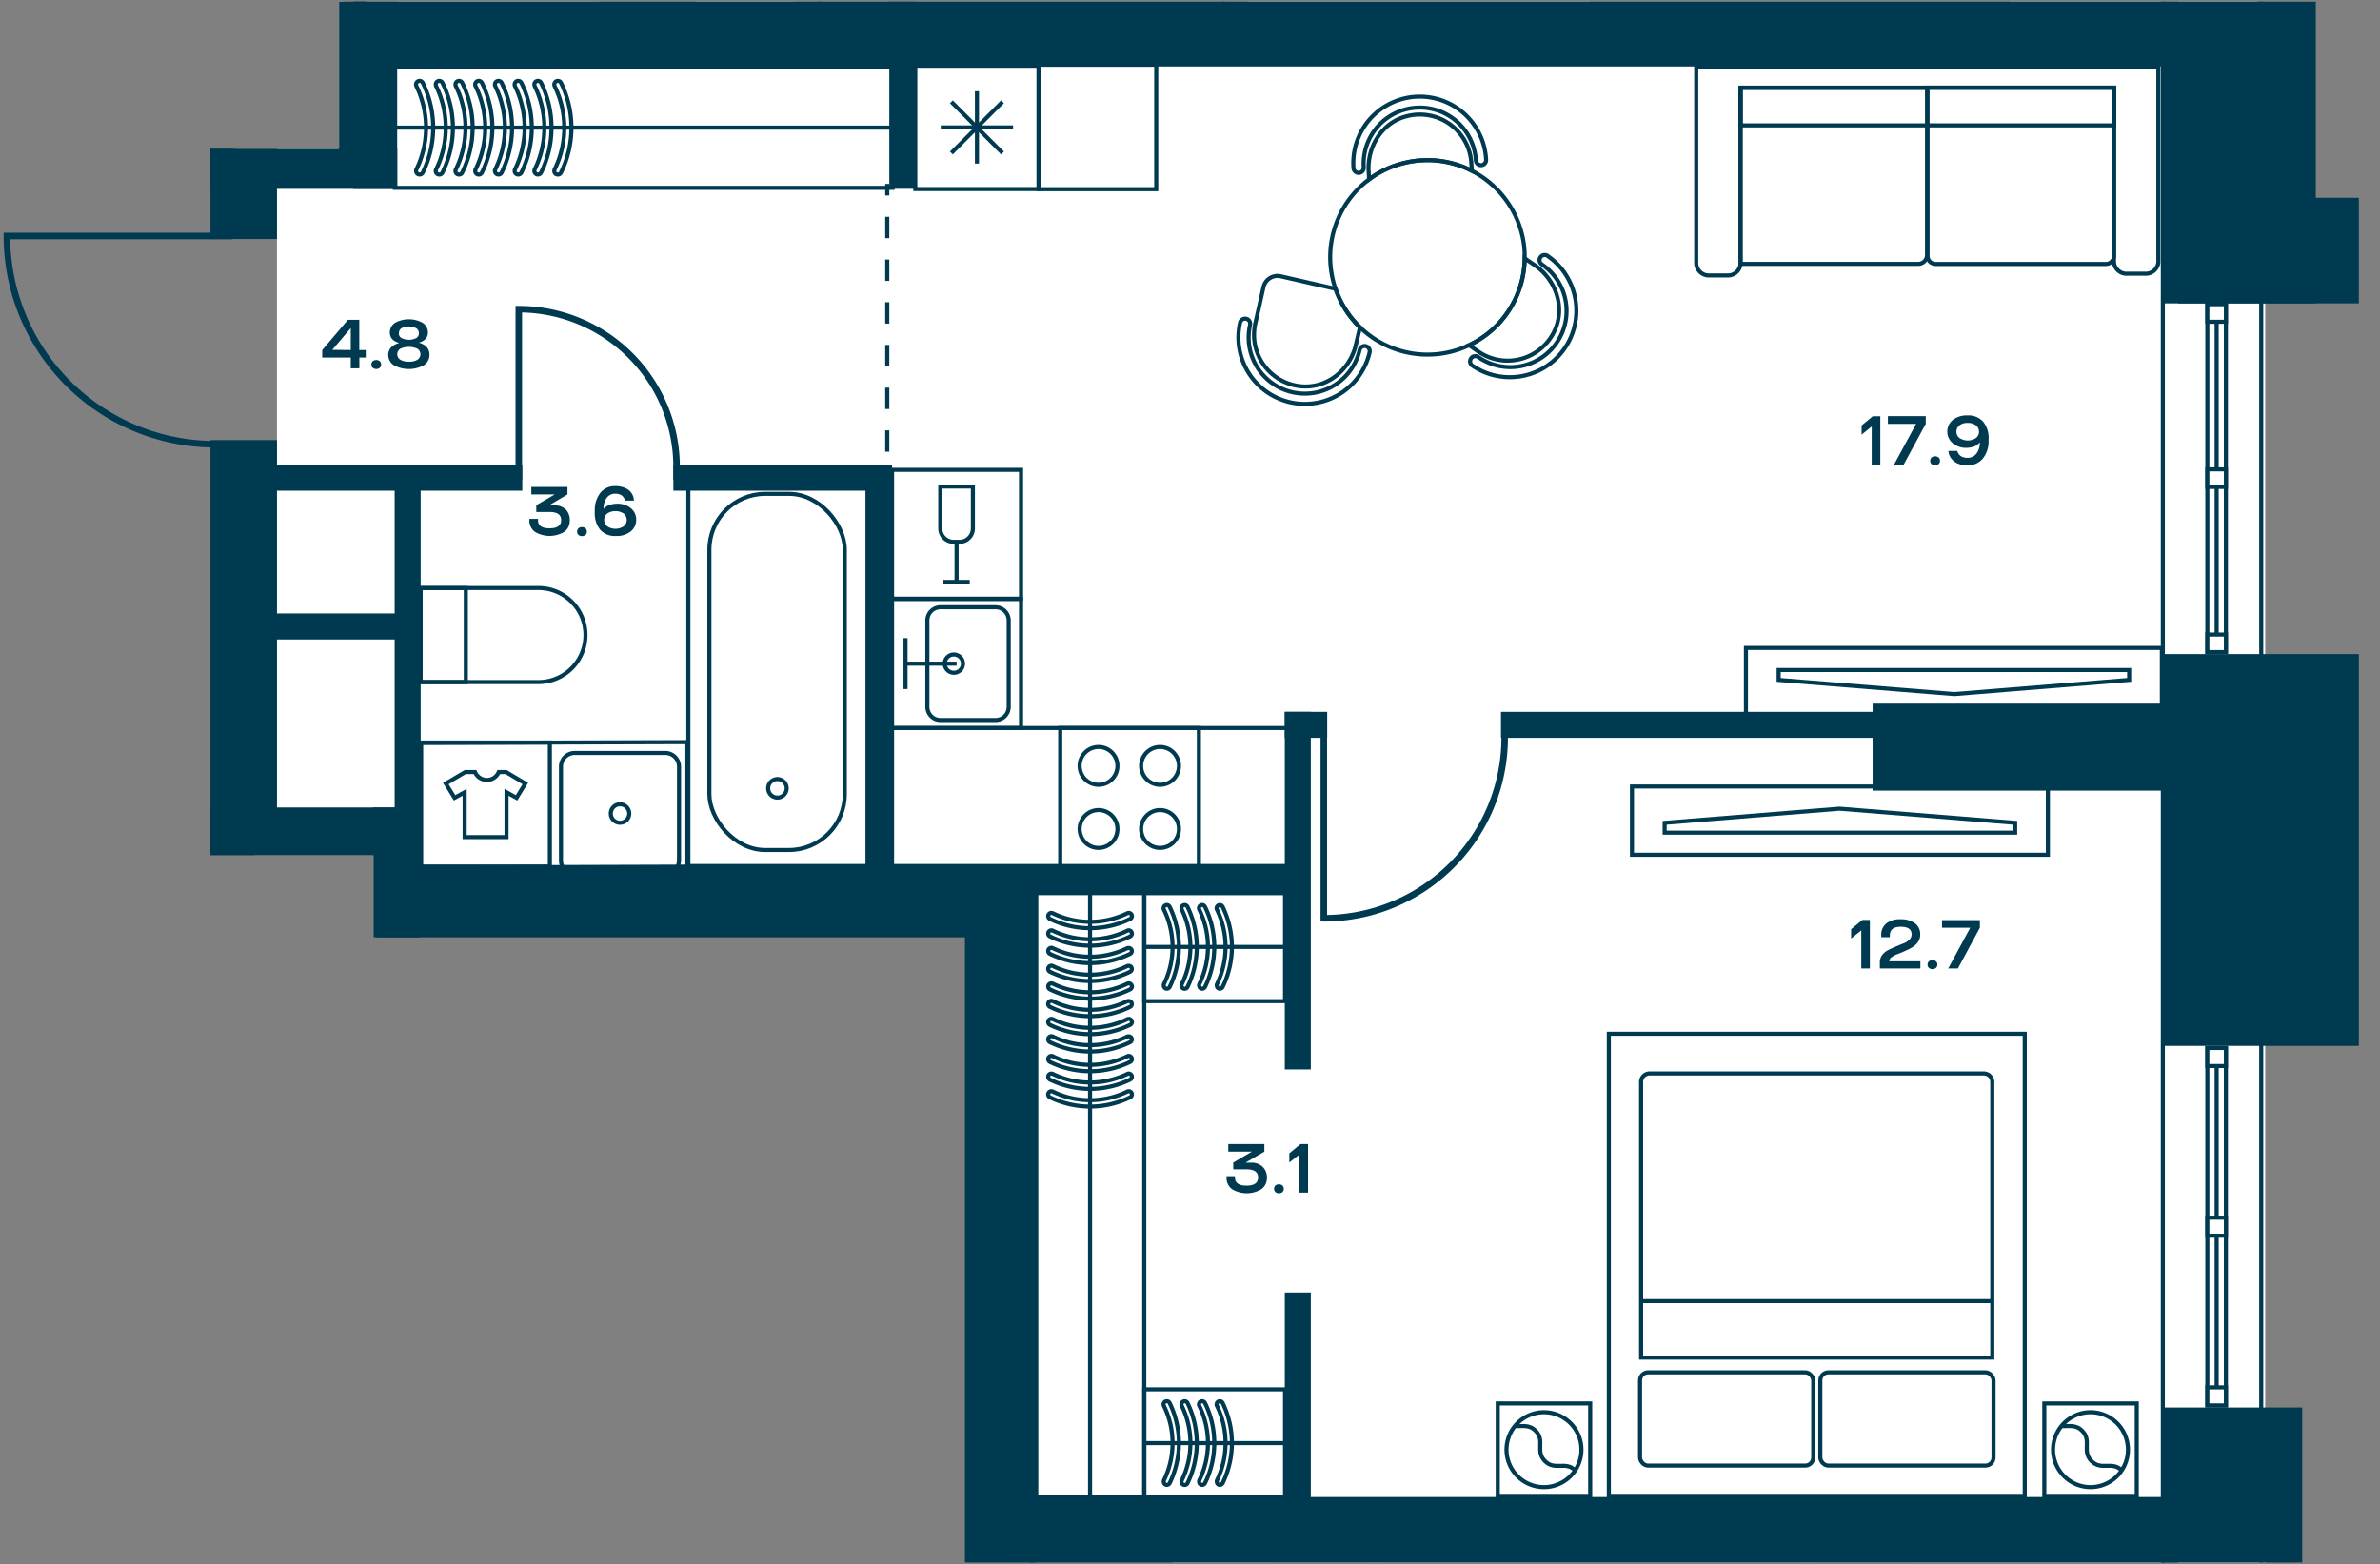 <svg id="Слой_1" data-name="Слой 1" xmlns="http://www.w3.org/2000/svg" xmlns:xlink="http://www.w3.org/1999/xlink" viewBox="0 0 583.94 383.81"><rect x="0" y="0" width="583.94" height="383.81" fill="#808080" stroke="none"/><defs><clipPath id="clip-path"><polygon points="83.19 0.42 83.19 36.57 0 36.57 0 209.82 91.69 209.82 91.69 230.09 236.75 230.09 236.75 383.39 582.24 383.39 582.24 0.42 83.19 0.42" fill="none"/></clipPath></defs><rect x="246.45" y="376.41" width="309.33" height="6.98" fill="#fff"/><polygon points="83.19 0.42 83.19 36.57 56.88 36.57 56.88 42.38 67.95 58.66 67.95 107.99 65.47 199.62 94.01 199.62 94.01 218.54 241.83 218.54 241.83 381.26 555.78 381.26 555.78 223.93 555.78 205.54 555.78 16.28 84.15 16.28 84.15 0.42 83.19 0.42" fill="#fff"/><polygon points="89.86 0.42 90.35 6.39 553.83 6.39 553.83 0.42 89.86 0.42" fill="#fff"/><g clip-path="url(#clip-path)"><rect x="-560.64" y="-643.16" width="1115.44" height="2194.74" fill="none" stroke="#003a50" stroke-miterlimit="10"/><polygon points="-535.82 442.56 -535.82 1528.62 530.66 1528.62 530.66 -619.25 -535.82 -619.4 -535.82 373.75 -535.82 442.56" fill="none" stroke="#003a50" stroke-miterlimit="10"/></g><rect x="541.58" y="74.64" width="4.56" height="85.37" fill="#fff"/><rect x="541.58" y="74.64" width="4.56" height="85.37" fill="none" stroke="#003a50" stroke-miterlimit="10"/><line x1="543.86" y1="160.01" x2="543.86" y2="74.64" fill="none" stroke="#003a50" stroke-miterlimit="10"/><rect x="541.58" y="155.7" width="4.56" height="4.31" fill="#fff"/><rect x="541.58" y="155.7" width="4.56" height="4.31" fill="none" stroke="#003a50" stroke-miterlimit="10"/><rect x="541.58" y="74.64" width="4.56" height="4.31" fill="#fff"/><rect x="541.58" y="74.64" width="4.56" height="4.31" fill="none" stroke="#003a50" stroke-miterlimit="10"/><rect x="541.58" y="115.16" width="4.56" height="4.31" fill="#fff"/><rect x="541.58" y="115.17" width="4.56" height="4.31" fill="none" stroke="#003a50" stroke-miterlimit="10"/><rect x="541.58" y="257.15" width="4.56" height="87.7" fill="#fff"/><rect x="541.58" y="257.15" width="4.56" height="87.7" fill="none" stroke="#003a50" stroke-miterlimit="10"/><line x1="543.86" y1="344.85" x2="543.86" y2="257.15" fill="none" stroke="#003a50" stroke-miterlimit="10"/><rect x="541.58" y="340.43" width="4.56" height="4.42" fill="#fff"/><rect x="541.58" y="340.43" width="4.56" height="4.42" fill="none" stroke="#003a50" stroke-miterlimit="10"/><rect x="541.58" y="257.15" width="4.56" height="4.43" fill="#fff"/><rect x="541.58" y="257.15" width="4.56" height="4.43" fill="none" stroke="#003a50" stroke-miterlimit="10"/><rect x="541.58" y="298.79" width="4.56" height="4.43" fill="#fff"/><rect x="541.58" y="298.79" width="4.56" height="4.43" fill="none" stroke="#003a50" stroke-miterlimit="10"/><g clip-path="url(#clip-path)"><path d="M119.46,191.39a3.16,3.16,0,0,0,2.91-1.95h1.79l4.73,2.82-2.15,3.5-2.46-1.35v11H114v-11l-2.47,1.35-2.15-3.5,4.78-2.82h2.38A3.21,3.21,0,0,0,119.46,191.39Z" fill="none" stroke="#003a50" stroke-miterlimit="10"/></g><rect x="103.34" y="182.2" width="31.57" height="30.42" fill="none" stroke="#003a50" stroke-miterlimit="10"/><rect x="218.87" y="115.29" width="31.65" height="31.61" fill="none" stroke="#003a50" stroke-miterlimit="10"/><g clip-path="url(#clip-path)"><path d="M230.7,129.67V119.39h8v10.28a3.29,3.29,0,0,1-3.3,3.29H234A3.29,3.29,0,0,1,230.7,129.67Z" fill="none" stroke="#003a50" stroke-miterlimit="10"/></g><polyline points="237.93 142.79 234.69 142.79 231.47 142.79" fill="none" stroke="#003a50" stroke-miterlimit="10"/><line x1="234.7" y1="132.96" x2="234.7" y2="142.79" fill="none" stroke="#003a50" stroke-miterlimit="10"/><rect x="260.13" y="178.63" width="34.02" height="34.02" fill="none" stroke="#003a50" stroke-miterlimit="10"/><g clip-path="url(#clip-path)"><path d="M269.53,208.05a4.64,4.64,0,1,1,4.64-4.64A4.63,4.63,0,0,1,269.53,208.05Z" fill="none" stroke="#003a50" stroke-miterlimit="10"/><path d="M269.53,192.57a4.64,4.64,0,1,1,4.64-4.64A4.63,4.63,0,0,1,269.53,192.57Z" fill="none" stroke="#003a50" stroke-miterlimit="10"/><path d="M284.62,208.05a4.64,4.64,0,1,1,4.64-4.64A4.63,4.63,0,0,1,284.62,208.05Z" fill="none" stroke="#003a50" stroke-miterlimit="10"/><path d="M284.62,192.57a4.64,4.64,0,1,1,4.64-4.64A4.63,4.63,0,0,1,284.62,192.57Z" fill="none" stroke="#003a50" stroke-miterlimit="10"/></g><rect x="254.25" y="219.15" width="26.5" height="148.24" fill="none" stroke="#003a50" stroke-miterlimit="10"/><g clip-path="url(#clip-path)"><path d="M276.94,232.62a.78.78,0,0,1,.7.43.78.78,0,0,1-.36,1,22.44,22.44,0,0,1-19.67,0,.78.78,0,0,1,.69-1.4,20.89,20.89,0,0,0,18.3,0A.68.68,0,0,1,276.94,232.62Z" fill="none" stroke="#003a50" stroke-miterlimit="10"/><path d="M276.94,237a.77.77,0,0,1,.7.44.78.78,0,0,1-.36,1,22.35,22.35,0,0,1-19.67,0,.78.78,0,0,1,.69-1.4,20.81,20.81,0,0,0,18.3,0A.68.68,0,0,1,276.94,237Z" fill="none" stroke="#003a50" stroke-miterlimit="10"/><path d="M276.94,241.29a.78.78,0,0,1,.7.43.78.78,0,0,1-.36,1.05,22.44,22.44,0,0,1-19.67,0,.78.78,0,0,1,.69-1.4,20.89,20.89,0,0,0,18.3,0A.68.68,0,0,1,276.94,241.29Z" fill="none" stroke="#003a50" stroke-miterlimit="10"/><path d="M276.94,245.62a.77.77,0,0,1,.7.44.78.78,0,0,1-.36,1,22.35,22.35,0,0,1-19.67,0,.78.78,0,0,1,.69-1.4,20.81,20.81,0,0,0,18.3,0A.68.68,0,0,1,276.94,245.62Z" fill="none" stroke="#003a50" stroke-miterlimit="10"/><path d="M276.94,250a.78.78,0,0,1,.7.43.78.78,0,0,1-.36,1.05,22.44,22.44,0,0,1-19.67,0,.78.78,0,0,1,.69-1.4,20.89,20.89,0,0,0,18.3,0A.68.68,0,0,1,276.94,250Z" fill="none" stroke="#003a50" stroke-miterlimit="10"/><path d="M276.94,254.29a.77.77,0,0,1,.7.44.78.78,0,0,1-.36,1,22.35,22.35,0,0,1-19.67,0,.78.78,0,0,1,.69-1.4,20.81,20.81,0,0,0,18.3,0A.68.68,0,0,1,276.94,254.29Z" fill="none" stroke="#003a50" stroke-miterlimit="10"/><path d="M276.94,228.28a.77.77,0,0,1,.7.44.79.79,0,0,1-.36,1.05,22.44,22.44,0,0,1-19.67,0,.78.78,0,0,1,.69-1.41,20.81,20.81,0,0,0,18.3,0A.81.81,0,0,1,276.94,228.28Z" fill="none" stroke="#003a50" stroke-miterlimit="10"/><path d="M276.94,224a.78.78,0,0,1,.7.43.78.78,0,0,1-.36,1.05,22.44,22.44,0,0,1-19.67,0,.78.78,0,0,1,.69-1.4,20.89,20.89,0,0,0,18.3,0A.68.68,0,0,1,276.94,224Z" fill="none" stroke="#003a50" stroke-miterlimit="10"/></g><line x1="267.45" y1="219.28" x2="267.45" y2="367.26" fill="none" stroke="#003a50" stroke-miterlimit="10"/><g clip-path="url(#clip-path)"><path d="M276.94,259.09a.77.77,0,0,1,.7.44.78.78,0,0,1-.36,1.05,22.44,22.44,0,0,1-19.67,0,.78.78,0,0,1,.69-1.41,20.81,20.81,0,0,0,18.3,0A.81.81,0,0,1,276.94,259.09Z" fill="none" stroke="#003a50" stroke-miterlimit="10"/><path d="M276.94,263.43a.78.78,0,0,1,.7.43.78.78,0,0,1-.36,1.05,22.44,22.44,0,0,1-19.67,0,.78.78,0,0,1,.69-1.4,20.89,20.89,0,0,0,18.3,0A.68.68,0,0,1,276.94,263.43Z" fill="none" stroke="#003a50" stroke-miterlimit="10"/><path d="M276.94,267.76a.77.77,0,0,1,.7.44.79.79,0,0,1-.36,1.05,22.44,22.44,0,0,1-19.67,0,.78.78,0,0,1,.69-1.41,20.81,20.81,0,0,0,18.3,0A.81.81,0,0,1,276.94,267.76Z" fill="none" stroke="#003a50" stroke-miterlimit="10"/></g><rect x="280.75" y="219.16" width="34.54" height="26.5" fill="none" stroke="#003a50" stroke-miterlimit="10"/><g clip-path="url(#clip-path)"><path d="M294.21,241.84a.77.77,0,0,0,.44.7.78.78,0,0,0,1-.36,22.35,22.35,0,0,0,0-19.67.78.78,0,0,0-1.4.69,20.81,20.81,0,0,1,0,18.3A.68.68,0,0,0,294.21,241.84Z" fill="none" stroke="#003a50" stroke-miterlimit="10"/><path d="M298.55,241.84a.78.78,0,0,0,.43.7.78.78,0,0,0,1-.36,22.44,22.44,0,0,0,0-19.67.78.78,0,0,0-1.4.69,20.89,20.89,0,0,1,0,18.3A.68.68,0,0,0,298.55,241.84Z" fill="none" stroke="#003a50" stroke-miterlimit="10"/><path d="M289.88,241.84a.78.78,0,0,0,.43.7.78.78,0,0,0,1.05-.36,22.44,22.44,0,0,0,0-19.67.78.78,0,0,0-1.4.69,20.89,20.89,0,0,1,0,18.3A.68.68,0,0,0,289.88,241.84Z" fill="none" stroke="#003a50" stroke-miterlimit="10"/><path d="M285.54,241.84a.77.77,0,0,0,.44.7.79.79,0,0,0,1-.36,22.44,22.44,0,0,0,0-19.67.78.78,0,0,0-1.41.69,20.81,20.81,0,0,1,0,18.3A.81.81,0,0,0,285.54,241.84Z" fill="none" stroke="#003a50" stroke-miterlimit="10"/></g><line x1="280.88" y1="232.35" x2="315.16" y2="232.35" fill="none" stroke="#003a50" stroke-miterlimit="10"/><rect x="280.75" y="340.91" width="34.54" height="26.5" fill="none" stroke="#003a50" stroke-miterlimit="10"/><g clip-path="url(#clip-path)"><path d="M294.21,363.59a.77.77,0,0,0,.44.7.78.78,0,0,0,1-.36,22.35,22.35,0,0,0,0-19.67.78.78,0,0,0-1.4.69,20.81,20.81,0,0,1,0,18.3A.68.68,0,0,0,294.21,363.59Z" fill="none" stroke="#003a50" stroke-miterlimit="10"/><path d="M298.55,363.59a.78.78,0,0,0,.43.7.78.78,0,0,0,1-.36,22.44,22.44,0,0,0,0-19.67.78.78,0,0,0-1.4.69,20.89,20.89,0,0,1,0,18.3A.68.68,0,0,0,298.55,363.59Z" fill="none" stroke="#003a50" stroke-miterlimit="10"/><path d="M289.88,363.59a.78.78,0,0,0,.43.7.78.78,0,0,0,1.05-.36,22.44,22.44,0,0,0,0-19.67.78.78,0,0,0-1.4.69,20.89,20.89,0,0,1,0,18.3A.68.68,0,0,0,289.88,363.59Z" fill="none" stroke="#003a50" stroke-miterlimit="10"/><path d="M285.54,363.59a.77.77,0,0,0,.44.7.79.79,0,0,0,1-.36,22.44,22.44,0,0,0,0-19.67.78.78,0,0,0-1.41.69,20.81,20.81,0,0,1,0,18.3A.81.81,0,0,0,285.54,363.59Z" fill="none" stroke="#003a50" stroke-miterlimit="10"/></g><line x1="280.88" y1="354.1" x2="315.16" y2="354.1" fill="none" stroke="#003a50" stroke-miterlimit="10"/><rect x="428.37" y="158.99" width="102.05" height="16.75" fill="none" stroke="#003a50" stroke-miterlimit="10"/><polygon points="522.4 166.83 479.5 170.31 436.4 166.83 436.4 164.41 522.4 164.41 522.4 166.83" fill="none" stroke="#003a50" stroke-miterlimit="10"/><g clip-path="url(#clip-path)"><rect x="390.55" y="-16.79" width="102.05" height="16.75" fill="none" stroke="#003a50" stroke-miterlimit="10"/></g><rect x="400.41" y="192.99" width="102.05" height="16.75" fill="none" stroke="#003a50" stroke-miterlimit="10"/><polygon points="408.43 201.9 451.32 198.43 494.43 201.9 494.43 204.32 408.43 204.32 408.43 201.9" fill="none" stroke="#003a50" stroke-miterlimit="10"/><g clip-path="url(#clip-path)"><path d="M305.77,78.21a1.26,1.26,0,0,1,.94,1.51,13.78,13.78,0,1,0,26.87,6.16,1.26,1.26,0,0,1,2.46.57,16.3,16.3,0,0,1-31.78-7.29A1.26,1.26,0,0,1,305.77,78.21Z" fill="none" stroke="#003a50" stroke-miterlimit="10"/><path d="M360.94,87.93a1.24,1.24,0,0,1,1.74-.33,13.79,13.79,0,1,0,15.53-22.79,1.26,1.26,0,0,1,1.41-2.08,16.3,16.3,0,1,1-18.35,27A1.25,1.25,0,0,1,360.94,87.93Z" fill="none" stroke="#003a50" stroke-miterlimit="10"/><path d="M363.44,40.53a1.26,1.26,0,0,1-1.33-1.18A13.78,13.78,0,1,0,334.59,41a1.26,1.26,0,1,1-2.51.16,16.3,16.3,0,1,1,32.54-1.94A1.26,1.26,0,0,1,363.44,40.53Z" fill="none" stroke="#003a50" stroke-miterlimit="10"/><path d="M320,94.83a12.69,12.69,0,0,1-12-15.48l2-8.88a3.53,3.53,0,0,1,4.24-2.68l13.44,3.08a23.73,23.73,0,0,0,6,9.44l-1,4.2C331.36,90.47,326.08,95,320,94.83Z" fill="none" stroke="#003a50" stroke-miterlimit="10"/><path d="M362.76,86.3l-2.32-1.6a23.81,23.81,0,0,0,13.64-21.32l2.52,1.72c5,3.44,7.4,10,5,15.64A12.7,12.7,0,0,1,362.76,86.3Z" fill="none" stroke="#003a50" stroke-miterlimit="10"/><path d="M335.92,44l-.12-2c-.36-6.12,3.4-12,9.32-13.48A12.66,12.66,0,0,1,361,40.07l.12,1.83A24,24,0,0,0,344.48,40,23.32,23.32,0,0,0,335.92,44Z" fill="none" stroke="#003a50" stroke-miterlimit="10"/><path d="M333.68,80.3a23.73,23.73,0,0,1-6-9.44,16.51,16.51,0,0,1-.6-2A23.85,23.85,0,0,1,335.92,44a23.5,23.5,0,0,1,8.56-4,23.87,23.87,0,0,1,28.92,17.4,22.12,22.12,0,0,1,.68,6A23.81,23.81,0,0,1,360.44,84.7,22.85,22.85,0,0,1,356,86.3,23.8,23.8,0,0,1,333.68,80.3Z" fill="none" stroke="#003a50" stroke-miterlimit="10"/></g><rect x="168.89" y="116.98" width="43.96" height="95.52" fill="none" stroke="#003a50" stroke-miterlimit="10"/><g clip-path="url(#clip-path)"><rect x="174.05" y="121.18" width="33.22" height="87.39" rx="13.7" fill="none" stroke="#003a50" stroke-miterlimit="10"/><circle cx="190.75" cy="193.44" r="2.28" transform="translate(-41.34 334.65) rotate(-76.72)" fill="none" stroke="#003a50" stroke-miterlimit="10"/><path d="M131.77,167.36H103.2V144.29h28.57a11.54,11.54,0,1,1,0,23.07Z" fill="none" stroke="#003a50" stroke-miterlimit="10"/></g><rect x="103.21" y="144.29" width="11.08" height="23.08" fill="none" stroke="#003a50" stroke-miterlimit="10"/><rect x="218.87" y="178.64" width="98.07" height="33.86" fill="none" stroke="#003a50" stroke-miterlimit="10"/><rect x="218.87" y="146.99" width="31.65" height="31.65" fill="none" stroke="#003a50" stroke-miterlimit="10"/><polyline points="222.17 156.58 222.17 162.84 222.17 169.08" fill="none" stroke="#003a50" stroke-miterlimit="10"/><line x1="234.71" y1="162.85" x2="222.17" y2="162.85" fill="none" stroke="#003a50" stroke-miterlimit="10"/><g clip-path="url(#clip-path)"><path d="M244.25,149H230.77a3.24,3.24,0,0,0-3.24,3.24v21.21a3.23,3.23,0,0,0,3.24,3.23h13.48a3.23,3.23,0,0,0,3.24-3.23V152.21A3.24,3.24,0,0,0,244.25,149Z" fill="none" stroke="#003a50" stroke-miterlimit="10"/><path d="M236.27,162.85a2.24,2.24,0,1,0-2.23,2.23A2.23,2.23,0,0,0,236.27,162.85Z" fill="none" stroke="#003a50" stroke-miterlimit="10"/><path d="M147.39-28.89V0h22.8V-28.89a11.4,11.4,0,0,0-11.4-11.39A11.4,11.4,0,0,0,147.39-28.89Z" fill="none" stroke="#003a50" stroke-miterlimit="10"/><rect x="201.29" y="-33.59" width="98.7" height="33.56" fill="none" stroke="#003a50" stroke-miterlimit="10"/></g><rect x="254.83" y="15.88" width="28.86" height="30.54" fill="none" stroke="#003a50" stroke-miterlimit="10"/><rect x="96.87" y="16.52" width="122.14" height="29.57" fill="none" stroke="#003a50" stroke-miterlimit="10"/><g clip-path="url(#clip-path)"><path d="M111.76,20.71a.87.87,0,0,1,1.65-.38,25,25,0,0,1,0,22,.87.87,0,1,1-1.56-.77,23.27,23.27,0,0,0,0-20.42A.8.8,0,0,1,111.76,20.71Z" fill="none" stroke="#003a50" stroke-miterlimit="10"/><path d="M116.59,20.71a.87.87,0,0,1,.49-.78.88.88,0,0,1,1.17.4,25,25,0,0,1,0,22,.87.87,0,1,1-1.56-.77,23.27,23.27,0,0,0,0-20.42A.81.81,0,0,1,116.59,20.71Z" fill="none" stroke="#003a50" stroke-miterlimit="10"/><path d="M121.43,20.71a.87.87,0,0,1,.49-.78.88.88,0,0,1,1.17.4,25.09,25.09,0,0,1,0,22,.87.87,0,0,1-1.57-.77,23.27,23.27,0,0,0,0-20.42A.92.92,0,0,1,121.43,20.71Z" fill="none" stroke="#003a50" stroke-miterlimit="10"/><path d="M126.27,20.71a.87.87,0,0,1,.49-.78.88.88,0,0,1,1.17.4,25.09,25.09,0,0,1,0,22,.87.87,0,0,1-1.57-.77,23.27,23.27,0,0,0,0-20.42A.92.92,0,0,1,126.27,20.71Z" fill="none" stroke="#003a50" stroke-miterlimit="10"/><path d="M131.11,20.71a.87.87,0,0,1,.49-.78.88.88,0,0,1,1.17.4,25.09,25.09,0,0,1,0,22,.87.87,0,0,1-1.57-.77,23.27,23.27,0,0,0,0-20.42A.92.92,0,0,1,131.11,20.71Z" fill="none" stroke="#003a50" stroke-miterlimit="10"/><path d="M136,20.71a.87.87,0,0,1,1.65-.38,25,25,0,0,1,0,22,.87.87,0,1,1-1.56-.77,23.27,23.27,0,0,0,0-20.42A.92.92,0,0,1,136,20.71Z" fill="none" stroke="#003a50" stroke-miterlimit="10"/><path d="M106.92,20.71a.87.87,0,0,1,1.65-.38,25,25,0,0,1,0,22,.87.87,0,1,1-1.56-.77,23.27,23.27,0,0,0,0-20.42A.92.92,0,0,1,106.92,20.71Z" fill="none" stroke="#003a50" stroke-miterlimit="10"/><path d="M102.08,20.71a.87.87,0,0,1,.49-.78.88.88,0,0,1,1.17.4,25.09,25.09,0,0,1,0,22,.87.87,0,0,1-1.57-.77,23.27,23.27,0,0,0,0-20.42A.92.92,0,0,1,102.08,20.71Z" fill="none" stroke="#003a50" stroke-miterlimit="10"/></g><line x1="96.87" y1="31.31" x2="219.01" y2="31.31" fill="none" stroke="#003a50" stroke-miterlimit="10"/><rect x="224.57" y="16.13" width="30.26" height="30.26" fill="none" stroke="#003a50" stroke-miterlimit="10"/><line x1="230.82" y1="31.26" x2="248.57" y2="31.26" fill="none" stroke="#003a50" stroke-miterlimit="10"/><line x1="239.7" y1="40.14" x2="239.7" y2="22.38" fill="none" stroke="#003a50" stroke-miterlimit="10"/><line x1="233.42" y1="37.54" x2="245.97" y2="24.98" fill="none" stroke="#003a50" stroke-miterlimit="10"/><line x1="245.97" y1="37.54" x2="233.42" y2="24.98" fill="none" stroke="#003a50" stroke-miterlimit="10"/><polygon points="168.66 182.1 103.07 182.31 103.07 212.86 168.66 212.65 168.66 182.1" fill="none" stroke="#003a50" stroke-miterlimit="10"/><g clip-path="url(#clip-path)"><path d="M137.64,188.12v23a3.36,3.36,0,0,0,3.35,3.36h22.25a3.37,3.37,0,0,0,3.36-3.36v-23a3.37,3.37,0,0,0-3.36-3.36H141A3.36,3.36,0,0,0,137.64,188.12Z" fill="none" stroke="#003a50" stroke-miterlimit="10"/><circle cx="152.12" cy="199.62" r="2.27" fill="none" stroke="#003a50" stroke-miterlimit="10"/><rect x="253.2" y="383.82" width="34.02" height="105.94" fill="none" stroke="#003a50" stroke-miterlimit="10"/><path d="M472.82,62.54v-41H427.05V64.75h43.56A2.21,2.21,0,0,0,472.82,62.54Z" fill="none" stroke="#003a50" stroke-miterlimit="10"/><path d="M518.69,62.77V21.51H472.92V62.77a2,2,0,0,0,2,2h41.81A2,2,0,0,0,518.69,62.77Z" fill="none" stroke="#003a50" stroke-miterlimit="10"/><path d="M427.05,64.75a3.11,3.11,0,0,1-3.32,2.83H419.5a3.11,3.11,0,0,1-3.32-2.83V16.55H529.56V64.33a3.1,3.1,0,0,1-3.32,2.82H522a3.1,3.1,0,0,1-3.33-2.82V21.5H427.05Z" fill="none" stroke="#003a50" stroke-miterlimit="10"/></g><rect x="427.05" y="21.51" width="91.64" height="9.25" fill="none" stroke="#003a50" stroke-miterlimit="10"/><g clip-path="url(#clip-path)"><rect x="446.15" y="383.87" width="22.68" height="22.68" fill="none" stroke="#003a50" stroke-miterlimit="10"/><rect x="312.05" y="383.87" width="22.68" height="22.68" fill="none" stroke="#003a50" stroke-miterlimit="10"/><rect x="339.53" y="383.87" width="102.05" height="113.39" fill="none" stroke="#003a50" stroke-miterlimit="10"/></g><rect x="367.48" y="344.37" width="22.68" height="22.68" fill="none" stroke="#003a50" stroke-miterlimit="10"/><g clip-path="url(#clip-path)"><path d="M372.32,349.21a9.19,9.19,0,1,1,0,13A9.19,9.19,0,0,1,372.32,349.21Z" fill="none" stroke="#003a50" stroke-miterlimit="10"/><path d="M371.69,349.9c1.7.17,3.42-.48,5.07,1.17,2.44,2.44-.15,5,2.3,7.45s5-.13,7.45,2.3" fill="none" stroke="#003a50" stroke-miterlimit="10"/></g><rect x="501.58" y="344.37" width="22.68" height="22.68" fill="none" stroke="#003a50" stroke-miterlimit="10"/><g clip-path="url(#clip-path)"><path d="M506.42,349.21a9.19,9.19,0,1,1,0,13A9.19,9.19,0,0,1,506.42,349.21Z" fill="none" stroke="#003a50" stroke-miterlimit="10"/><path d="M505.79,349.9c1.7.17,3.41-.48,5.07,1.17,2.44,2.44-.15,5,2.3,7.45s5-.13,7.45,2.3" fill="none" stroke="#003a50" stroke-miterlimit="10"/></g><rect x="394.73" y="253.66" width="102.05" height="113.39" fill="none" stroke="#003a50" stroke-miterlimit="10"/><g clip-path="url(#clip-path)"><path d="M404.73,263.4h82a2.09,2.09,0,0,1,2.09,2.08v67.64H402.65V265.48A2.08,2.08,0,0,1,404.73,263.4Z" fill="none" stroke="#003a50" stroke-miterlimit="10"/><rect x="446.62" y="336.74" width="42.5" height="22.88" rx="1.98" fill="none" stroke="#003a50" stroke-miterlimit="10"/><rect x="402.39" y="336.74" width="42.5" height="22.88" rx="1.98" fill="none" stroke="#003a50" stroke-miterlimit="10"/></g><line x1="402.39" y1="319.27" x2="489.12" y2="319.27" fill="none" stroke="#003a50" stroke-miterlimit="10"/><g clip-path="url(#clip-path)"><path d="M166,117.66v-3.08a38.72,38.72,0,0,0-38.71-38.72v41.8" fill="none" stroke="#003a50" stroke-miterlimit="10" stroke-width="1.6"/><path d="M369.18,177.42v3.52a44.37,44.37,0,0,1-44.38,44.38v-47.9" fill="none" stroke="#003a50" stroke-miterlimit="10" stroke-width="1.6"/><path d="M56.88,109H52.82A51.12,51.12,0,0,1,1.69,57.9H56.88" fill="none" stroke="#003a50" stroke-miterlimit="10" stroke-width="1.6"/><path d="M57.42,375.65H53.35A51.13,51.13,0,0,0,2.22,426.77h55.2" fill="none" stroke="#003a50" stroke-miterlimit="10" stroke-width="1.6"/><rect x="51.64" y="36.33" width="16.32" height="22.32" fill="#003a50"/><rect x="51.64" y="107.99" width="16.32" height="100.85" fill="#003a50"/><rect x="51.64" y="36.34" width="45.82" height="10" fill="#003a50"/><rect x="51.64" y="198.13" width="51.56" height="11.71" fill="#003a50"/><rect x="91.49" y="198.13" width="11.71" height="31.86" fill="#003a50"/><rect x="51.64" y="201.34" width="10.82" height="175.07" fill="#003a50"/><rect x="86.7" y="-32.33" width="10.75" height="78.67" fill="#003a50"/><rect x="86.71" y="-0.04" width="447.72" height="16.32" fill="#003a50"/><rect x="459.45" y="172.66" width="74.97" height="21.34" fill="#003a50"/><rect x="246.45" y="367.33" width="287.97" height="16.26" fill="#003a50"/><rect x="92.45" y="212.5" width="160.47" height="17.49" fill="#003a50"/><rect x="236.67" y="214.33" width="17.28" height="252.92" fill="#003a50"/><rect x="530.42" y="-21.63" width="37.77" height="96.07" fill="#003a50"/><rect x="530.42" y="160.49" width="48.33" height="96.15" fill="#003a50"/><rect x="534.42" y="48.53" width="44.33" height="25.9" fill="#003a50"/><rect x="530.42" y="345.37" width="34.44" height="96.07" fill="#003a50"/><rect x="165.21" y="114.03" width="50.48" height="6.38" fill="#003a50"/><rect x="62.45" y="114.03" width="65.7" height="6.38" fill="#003a50"/><rect x="299.89" y="-33.59" width="6.38" height="41.71" fill="#003a50"/><rect x="195.01" y="-55.99" width="6.38" height="60.48" fill="#003a50"/><rect x="62.45" y="150.53" width="39.24" height="6.38" fill="#003a50"/><rect x="96.83" y="117.22" width="6.38" height="82.4" fill="#003a50"/><rect x="212.49" y="114.03" width="6.38" height="100.79" fill="#003a50"/><rect x="51.64" y="-26.91" width="6.38" height="73.25" fill="#003a50"/><rect x="250.52" y="212.5" width="65.67" height="6.38" fill="#003a50"/><rect x="368.27" y="174.67" width="102.25" height="6.38" fill="#003a50"/><rect x="315.22" y="174.67" width="10.41" height="6.38" fill="#003a50"/><rect x="315.23" y="174.67" width="6.38" height="87.74" fill="#003a50"/><rect x="315.23" y="317.15" width="6.38" height="59.44" fill="#003a50"/><rect x="83.11" y="-21.34" width="6.38" height="58.66" fill="#003a50"/><line x1="217.69" y1="45.12" x2="217.69" y2="47.96" fill="none" stroke="#003a50" stroke-miterlimit="10"/><line x1="217.69" y1="53.2" x2="217.69" y2="113.45" fill="none" stroke="#003a50" stroke-miterlimit="10" stroke-dasharray="5.24 5.24"/><line x1="217.69" y1="116.07" x2="217.69" y2="118.91" fill="none" stroke="#003a50" stroke-miterlimit="10"/><rect x="209.31" y="251.83" width="6.38" height="176.75" fill="#003a50"/><rect x="83.56" y="245.77" width="6.38" height="121.57" fill="#003a50"/><rect x="84.19" y="245.77" width="131.33" height="6.38" fill="#003a50"/><rect x="58.35" y="364.14" width="31.58" height="6.38" fill="#003a50"/><rect x="218.19" y="7" width="6.38" height="39.33" fill="#003a50"/><rect x="218.19" y="-33.59" width="6.38" height="40.58" fill="#003a50"/></g><g clip-path="url(#clip-path)"><path d="M307.18,282.58h-5.82v-1.85h8.86v1.85l-4.52,2.65v.06H307a3.9,3.9,0,0,1,2.79,1,3.52,3.52,0,0,1,1.05,2.67,3.32,3.32,0,0,1-1.33,2.82,6.93,6.93,0,0,1-7.24,0,3.35,3.35,0,0,1-1.33-2.85v-.33H303v.33c0,1.36,1,2,2.84,2s2.84-.66,2.84-2-.95-2-2.84-2h-3.26v-1.67l4.57-2.68Z" fill="#003a50"/><path d="M312.92,292.51a1.17,1.17,0,0,1,0-1.61,1.41,1.41,0,0,1,1.74,0,1.17,1.17,0,0,1,0,1.61,1.41,1.41,0,0,1-1.74,0Z" fill="#003a50"/><path d="M318.83,283.29l-2.49,1.95V283l2.74-2.27h1.86v11.91h-2.11Z" fill="#003a50"/><path d="M456.67,228.29l-2.49,2V228l2.74-2.27h1.86v11.91h-2.11Z" fill="#003a50"/><path d="M471.17,237.64h-9.94v-1.56a2.85,2.85,0,0,1,.58-1.75,4,4,0,0,1,1.45-1.19c.5-.26,1.12-.55,1.87-.87s1.32-.55,1.87-.77a4.17,4.17,0,0,0,1.45-.91,1.82,1.82,0,0,0,.57-1.31c0-1.25-.89-1.88-2.66-1.88s-2.68.72-2.68,2.16v.4h-2.11v-.4a3.6,3.6,0,0,1,1.27-3,5.4,5.4,0,0,1,3.51-1,5.72,5.72,0,0,1,3.51,1,3.29,3.29,0,0,1,1.27,2.75,3.17,3.17,0,0,1-.55,1.84,4.39,4.39,0,0,1-1.41,1.3,16.56,16.56,0,0,1-1.83.93q-.94.42-1.83.75a5.26,5.26,0,0,0-1.4.75,1.22,1.22,0,0,0-.57,1h7.63Z" fill="#003a50"/><path d="M473.27,237.5a1,1,0,0,1-.33-.8,1,1,0,0,1,.33-.81,1.4,1.4,0,0,1,1.73,0,1,1,0,0,1,.33.81,1,1,0,0,1-.33.8,1.4,1.4,0,0,1-1.73,0Z" fill="#003a50"/><path d="M480.38,237.64H478l5.41-10h-6.93v-1.87h9.29v1.87Z" fill="#003a50"/><path d="M459.23,104.65l-2.48,2v-2.25l2.73-2.26h1.86V114h-2.11Z" fill="#003a50"/><path d="M467.07,114h-2.36l5.42-10H463.2V102.1h9.29V104Z" fill="#003a50"/><path d="M473.92,113.87a1,1,0,0,1-.33-.8,1,1,0,0,1,.33-.81,1.4,1.4,0,0,1,1.73,0,1,1,0,0,1,.33.81,1,1,0,0,1-.33.8,1.4,1.4,0,0,1-1.73,0Z" fill="#003a50"/><path d="M478.05,110.66h2.21s0,.07,0,.18a2.71,2.71,0,0,0,.23.43,2.37,2.37,0,0,0,.41.49,2.3,2.3,0,0,0,.75.41,3.21,3.21,0,0,0,1.05.17,2.68,2.68,0,0,0,2.25-1.07,4.35,4.35,0,0,0,.8-2.7h-.06a2.24,2.24,0,0,1-.44.46,2.92,2.92,0,0,1-.59.4,3.5,3.5,0,0,1-.95.32,5.59,5.59,0,0,1-1.23.14,5,5,0,0,1-3.36-1.13,3.71,3.71,0,0,1,0-5.72,5.49,5.49,0,0,1,3.6-1.11,4.81,4.81,0,0,1,3.87,1.55,6.35,6.35,0,0,1,1.32,4.26v.41a6.7,6.7,0,0,1-1.37,4.31,4.69,4.69,0,0,1-3.89,1.71,5.9,5.9,0,0,1-2.16-.37,3.86,3.86,0,0,1-1.48-1A3.33,3.33,0,0,1,478.05,110.66Zm2.78-3.16a3.64,3.64,0,0,0,3.94,0,1.87,1.87,0,0,0,.78-1.57,1.89,1.89,0,0,0-.77-1.58,3.22,3.22,0,0,0-2-.58,3.16,3.16,0,0,0-2,.58,2,2,0,0,0,0,3.15Z" fill="#003a50"/><path d="M136.19,121.32h-5.83v-1.84h8.87v1.84L134.7,124V124H136a3.9,3.9,0,0,1,2.79,1,3.52,3.52,0,0,1,1,2.67,3.32,3.32,0,0,1-1.33,2.82,7,7,0,0,1-7.24,0,3.39,3.39,0,0,1-1.33-2.86v-.32H132v.32c0,1.37.95,2,2.84,2s2.84-.67,2.84-2-.94-2-2.84-2h-3.26v-1.67l4.58-2.68Z" fill="#003a50"/><path d="M141.92,131.25a1,1,0,0,1-.32-.8,1.07,1.07,0,0,1,.32-.81,1.25,1.25,0,0,1,.88-.3,1.22,1.22,0,0,1,.86.3,1,1,0,0,1,.32.81,1,1,0,0,1-.32.8,1.22,1.22,0,0,1-.86.3A1.25,1.25,0,0,1,141.92,131.25Z" fill="#003a50"/><path d="M155.54,122.83h-2.21s0-.06,0-.17a2.53,2.53,0,0,0-.22-.44,3.14,3.14,0,0,0-.38-.5,2,2,0,0,0-.72-.41,2.91,2.91,0,0,0-1-.16,2.49,2.49,0,0,0-2.15,1,4.39,4.39,0,0,0-.77,2.68h.06a1.63,1.63,0,0,1,.44-.43,3.55,3.55,0,0,1,.61-.37,4.66,4.66,0,0,1,1-.3,5.41,5.41,0,0,1,1.21-.13,5.06,5.06,0,0,1,3.38,1.11,3.54,3.54,0,0,1,1.3,2.8,3.59,3.59,0,0,1-1.36,2.91,5.54,5.54,0,0,1-3.61,1.1,4.81,4.81,0,0,1-3.87-1.54,6.36,6.36,0,0,1-1.32-4.27v-.41a6.85,6.85,0,0,1,1.32-4.31,4.52,4.52,0,0,1,3.81-1.71,5.64,5.64,0,0,1,2.12.38,3.82,3.82,0,0,1,1.44.93A3.45,3.45,0,0,1,155.54,122.83ZM153,126a3.67,3.67,0,0,0-4,0,2,2,0,0,0,0,3.15,3.63,3.63,0,0,0,4,0,2,2,0,0,0,0-3.15Z" fill="#003a50"/><path d="M88.17,90.38H86.06V87.73h-7V85.89l6.3-7.42h2.79v7.42h1.59v1.84H88.17Zm-2.11-4.49V80.57H86l-4.47,5.27v0Z" fill="#003a50"/><path d="M91.45,90.25a1,1,0,0,1-.32-.81,1,1,0,0,1,.32-.8,1.41,1.41,0,0,1,1.74,0,1.06,1.06,0,0,1,.32.8,1,1,0,0,1-.32.81,1.41,1.41,0,0,1-1.74,0Z" fill="#003a50"/><path d="M104,89.62a7.71,7.71,0,0,1-7.36,0,3,3,0,0,1-1.38-2.56,2.7,2.7,0,0,1,.26-1.16,2.32,2.32,0,0,1,.66-.86,4.11,4.11,0,0,1,1.39-.77l.26-.07V84.1a2.91,2.91,0,0,1-.76-.29,2.68,2.68,0,0,1-.67-.44,2.2,2.2,0,0,1-.54-.75,2.41,2.41,0,0,1-.22-1,2.83,2.83,0,0,1,1.25-2.39,7,7,0,0,1,6.85,0A2.84,2.84,0,0,1,105,81.59a2.43,2.43,0,0,1-.22,1,2,2,0,0,1-.55.74,3.54,3.54,0,0,1-1.2.68l-.22,0v.09l.28.07a5.42,5.42,0,0,1,.62.27,3.79,3.79,0,0,1,.77.5,2.72,2.72,0,0,1,.62.83,2.63,2.63,0,0,1,.27,1.19A3,3,0,0,1,104,89.62Zm-5.79-1.36a3.75,3.75,0,0,0,2.1.49,3.9,3.9,0,0,0,2.11-.48,1.6,1.6,0,0,0,0-2.69,4.95,4.95,0,0,0-4.21,0,1.58,1.58,0,0,0,0,2.68Zm-.36-6.51a1.36,1.36,0,0,0,.64,1.19,4.09,4.09,0,0,0,3.65,0,1.36,1.36,0,0,0,.64-1.19,1.39,1.39,0,0,0-.66-1.21,4,4,0,0,0-3.62,0A1.4,1.4,0,0,0,97.88,81.75Z" fill="#003a50"/></g></svg>